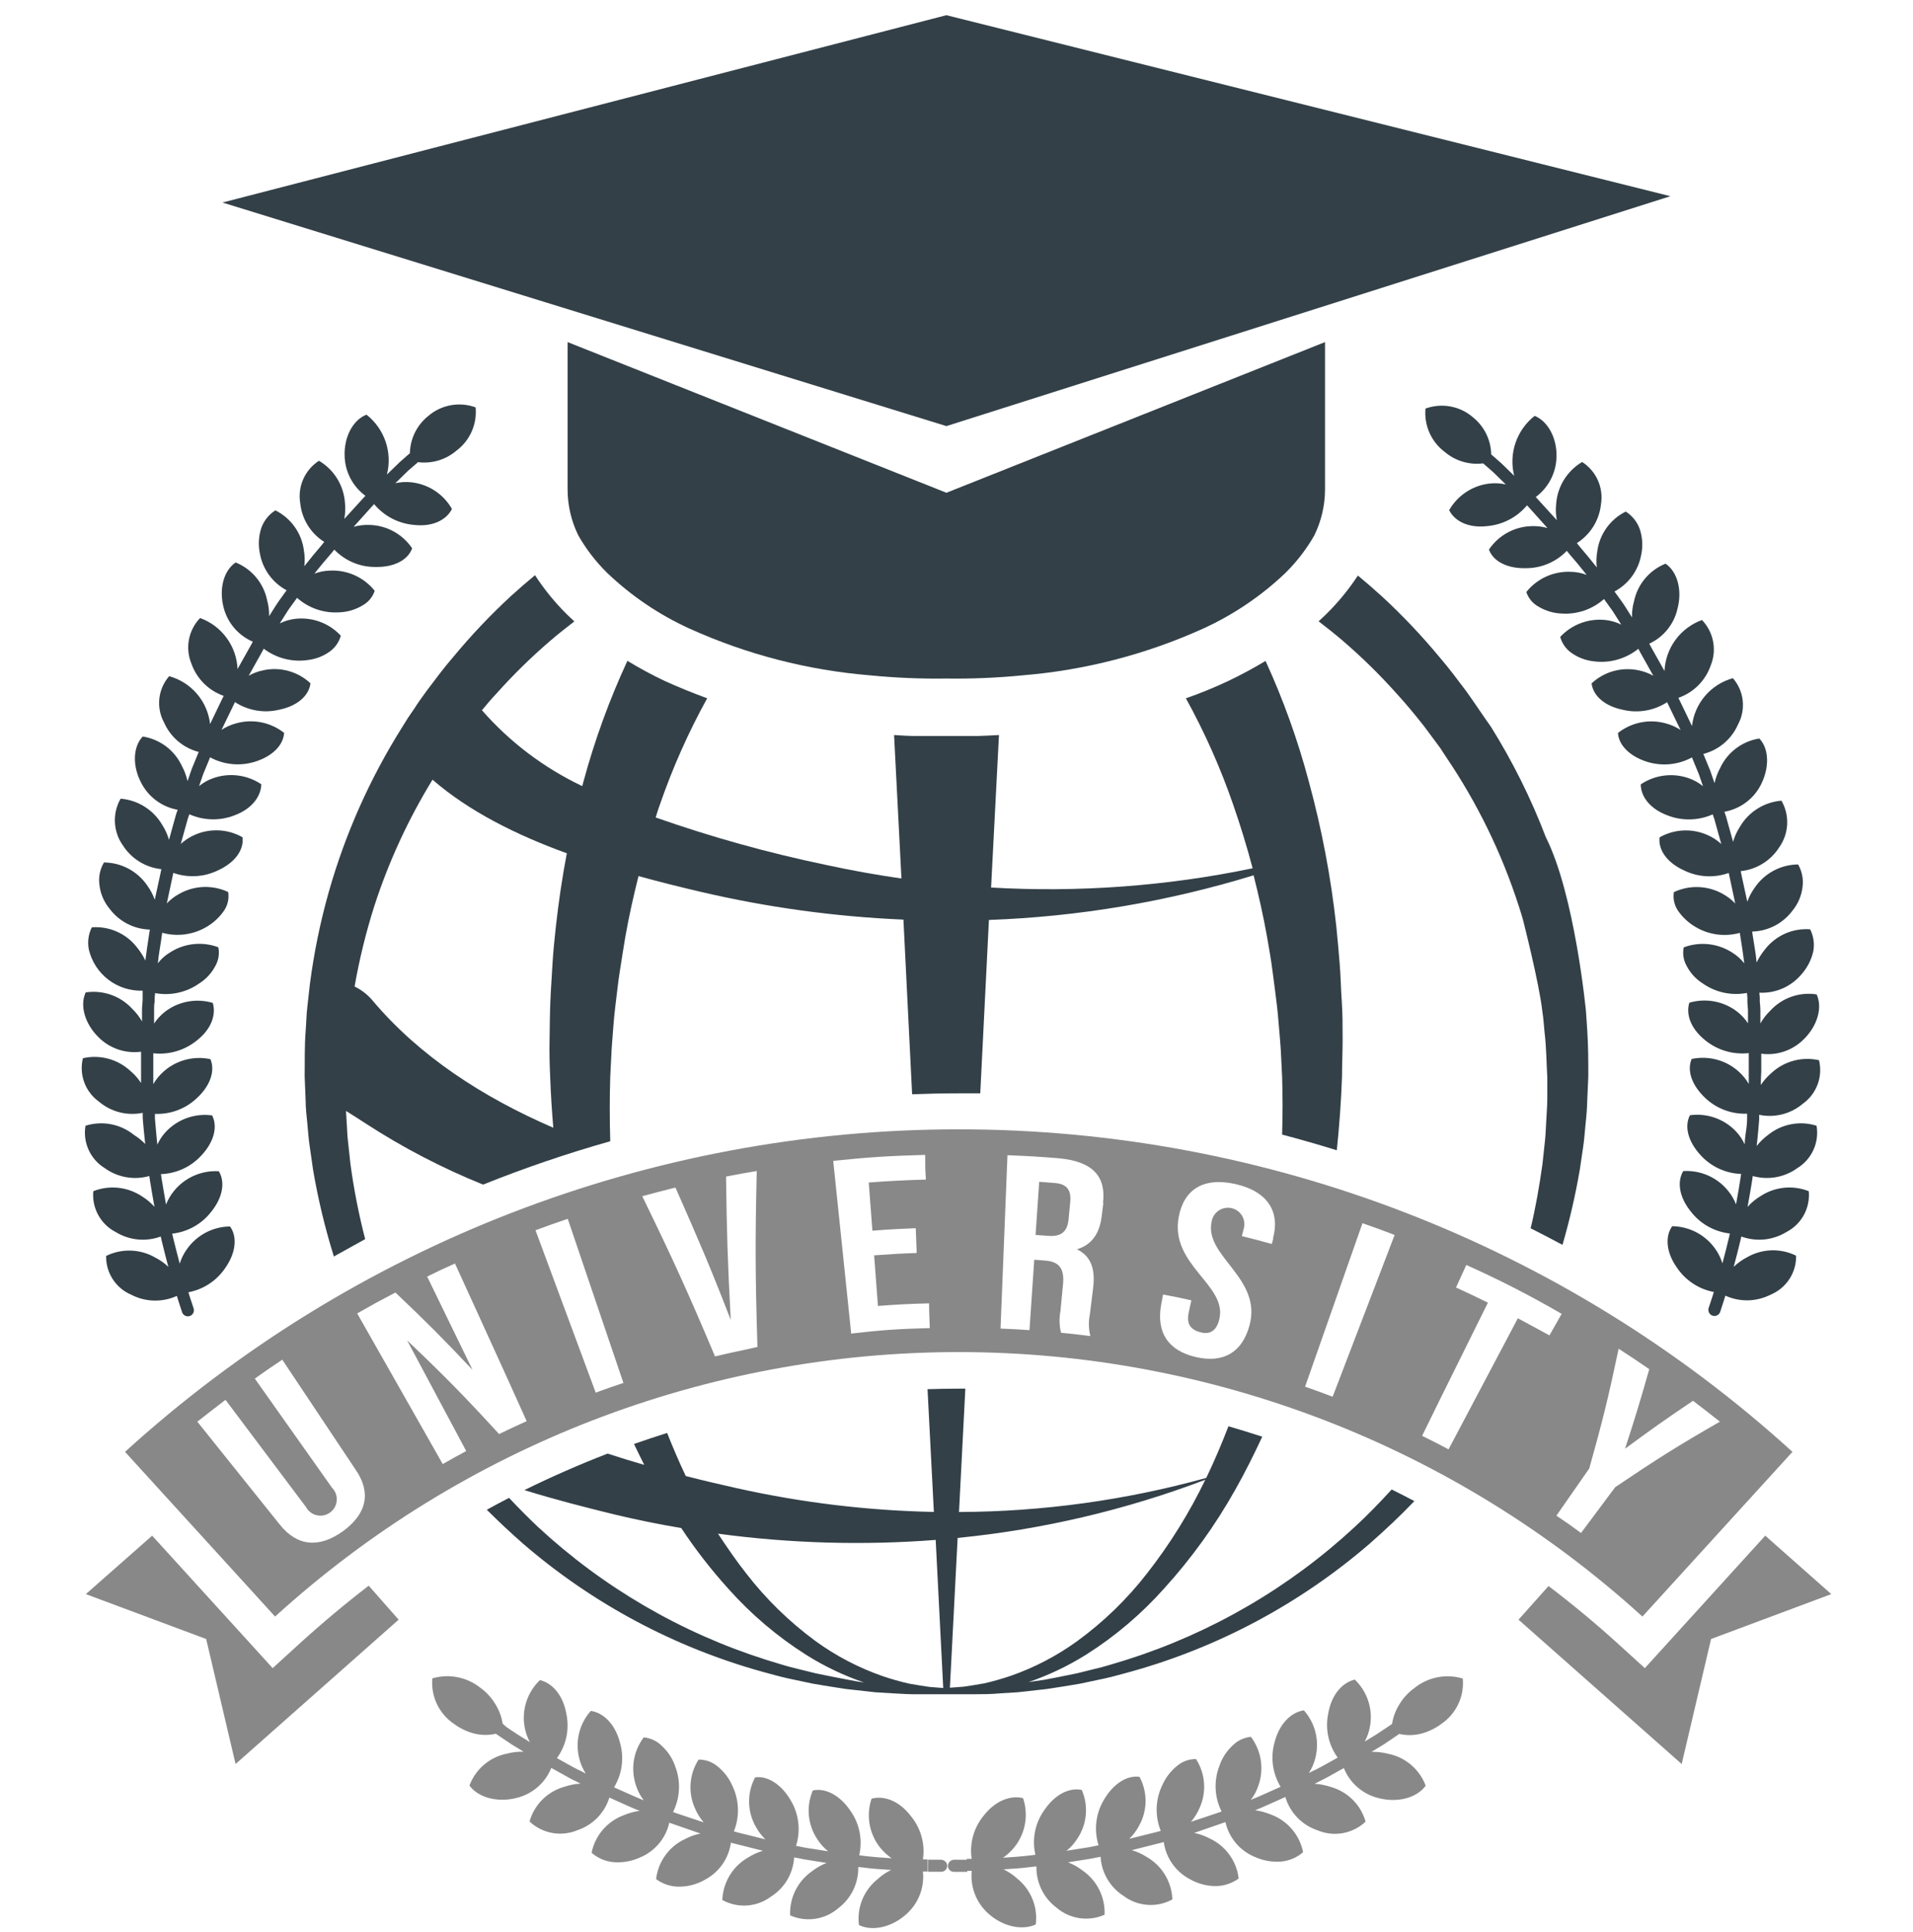 <svg width="100" height="101" viewBox="0 0 100 101" fill="none" xmlns="http://www.w3.org/2000/svg">
<g clip-path="url(#clip0_241_613)">
<path d="M92.276 80.281L85.982 87.206L84.572 85.924C83.403 84.863 82.195 83.86 80.947 82.914L79.379 84.673L87.908 92.218L89.444 85.683L95.729 83.336L92.276 80.281Z" fill="#888888"/>
<path d="M15.658 85.924L14.253 87.206L7.954 80.281L4.487 83.336L10.777 85.683L12.314 92.218L20.838 84.673L19.274 82.896C18.033 83.851 16.827 84.86 15.658 85.924Z" fill="#888888"/>
<path d="M55.153 61.846L54.323 61.783C54.246 62.893 54.21 63.451 54.133 64.561L54.781 64.606C55.393 64.656 55.791 64.461 55.859 63.741L55.946 62.834C56.004 62.209 55.764 61.896 55.153 61.846Z" fill="#888888"/>
<path d="M93.699 75.899C81.777 65.05 66.237 59.038 50.117 59.038C33.998 59.038 18.458 65.05 6.536 75.899L14.38 84.51C24.156 75.613 36.899 70.683 50.117 70.683C63.335 70.683 76.078 75.613 85.855 84.51L93.699 75.899ZM17.938 80.041C16.678 80.948 15.536 80.839 14.629 79.706L10.315 74.322C10.9 73.869 11.194 73.629 11.788 73.18L15.993 78.781C16.051 78.89 16.132 78.985 16.23 79.06C16.328 79.135 16.441 79.187 16.561 79.214C16.682 79.241 16.806 79.242 16.927 79.216C17.047 79.191 17.161 79.139 17.26 79.066C17.359 78.992 17.441 78.898 17.5 78.79C17.559 78.682 17.595 78.562 17.603 78.44C17.612 78.317 17.594 78.193 17.551 78.078C17.508 77.963 17.44 77.858 17.353 77.771L13.32 72.07C13.886 71.667 14.176 71.467 14.756 71.082L18.581 76.819C19.406 78.002 19.193 79.121 17.938 80.041ZM26.095 74.975C24.246 72.958 23.285 71.979 21.282 70.072L24.372 75.859C23.879 76.121 23.634 76.257 23.144 76.538L18.672 68.662C19.465 68.209 19.863 67.992 20.67 67.57C22.333 69.147 23.14 69.958 24.699 71.612C23.752 69.659 23.276 68.685 22.329 66.736C22.909 66.451 23.199 66.315 23.783 66.052C25.283 69.346 26.049 70.996 27.531 74.295C26.938 74.558 26.647 74.703 26.076 74.975H26.095ZM31.143 72.809L27.993 64.316C28.664 64.067 29.004 63.945 29.679 63.718L32.589 72.297C31.99 72.492 31.714 72.596 31.125 72.809H31.143ZM37.379 70.914C35.951 67.529 35.19 65.853 33.572 62.535C34.265 62.349 34.61 62.259 35.308 62.082C36.522 64.828 37.12 66.215 38.199 69.002C38.04 66.011 37.99 64.511 37.954 61.507C38.593 61.384 38.915 61.325 39.558 61.217C39.472 64.905 39.481 66.745 39.595 70.416C38.684 70.624 38.244 70.701 37.361 70.914H37.379ZM44.493 69.695C44.117 66.093 43.931 64.294 43.555 60.686C45.472 60.491 46.438 60.428 48.364 60.374C48.364 60.89 48.364 61.149 48.4 61.665C47.203 61.701 46.587 61.733 45.413 61.819C45.49 62.825 45.527 63.333 45.604 64.339C46.51 64.266 46.963 64.244 47.87 64.207C47.892 64.724 47.901 64.982 47.919 65.504C47.013 65.535 46.583 65.562 45.694 65.626C45.776 66.686 45.812 67.216 45.894 68.272C46.963 68.191 47.498 68.164 48.567 68.136C48.567 68.653 48.59 68.911 48.604 69.428C46.945 69.473 46.12 69.528 44.475 69.718L44.493 69.695ZM57.676 62.898L57.586 63.605C57.472 64.511 57.051 65.087 56.294 65.309C57.078 65.689 57.255 66.405 57.141 67.343C57.069 67.901 57.037 68.177 56.969 68.73C56.895 69.099 56.905 69.48 56.996 69.845C56.385 69.768 56.09 69.732 55.465 69.673C55.373 69.305 55.362 68.921 55.433 68.549L55.569 67.135C55.646 66.297 55.356 65.952 54.622 65.898L54.064 65.857L53.815 69.537C53.212 69.496 52.909 69.478 52.302 69.455L52.664 60.392C53.729 60.432 54.264 60.464 55.324 60.55C57.132 60.709 57.826 61.507 57.658 62.893L57.676 62.898ZM66.558 64.76L66.481 65.032C65.861 64.86 65.548 64.778 64.918 64.62L65.008 64.257C65.044 64.144 65.056 64.025 65.043 63.907C65.031 63.789 64.994 63.675 64.935 63.572C64.877 63.469 64.797 63.379 64.702 63.308C64.607 63.237 64.498 63.187 64.383 63.16C64.267 63.133 64.147 63.13 64.031 63.152C63.914 63.173 63.803 63.219 63.705 63.285C63.607 63.352 63.523 63.438 63.46 63.538C63.396 63.638 63.354 63.75 63.336 63.868C62.938 65.68 66.005 66.809 65.312 69.306C64.927 70.701 63.953 71.277 62.507 70.942C61.061 70.606 60.445 69.659 60.694 68.223L60.798 67.674C61.392 67.787 61.705 67.846 62.276 67.978L62.14 68.608C62.004 69.238 62.258 69.514 62.738 69.645C63.218 69.777 63.581 69.605 63.735 68.979C64.188 67.167 61.134 66.147 61.619 63.605C61.891 62.177 62.919 61.516 64.605 61.905C66.291 62.295 66.925 63.374 66.54 64.756L66.558 64.76ZM69.663 73.017C69.087 72.8 68.802 72.695 68.222 72.492L71.222 63.945C71.897 64.18 72.232 64.303 72.903 64.561L69.663 73.017ZM79.347 68.911L75.722 75.768C75.173 75.478 74.897 75.337 74.339 75.061C75.699 72.278 76.406 70.887 77.779 68.1C77.117 67.774 76.782 67.615 76.111 67.307L76.65 66.129C78.356 66.893 80.02 67.746 81.635 68.685C81.377 69.138 81.25 69.36 80.996 69.809C80.312 69.433 79.986 69.265 79.329 68.907L79.347 68.911ZM82.646 80.141C82.134 79.765 81.876 79.579 81.359 79.235C82.043 78.247 82.388 77.757 83.076 76.769C83.77 74.3 84.078 73.049 84.613 70.507C85.256 70.924 85.573 71.136 86.213 71.576C85.737 73.257 85.483 74.087 84.948 75.736C86.344 74.707 87.051 74.204 88.501 73.23C89.067 73.661 89.348 73.878 89.906 74.322C87.64 75.623 86.557 76.312 84.431 77.748L82.646 80.141Z" fill="#888888"/>
<path d="M49.877 97.221C49.791 97.222 49.709 97.257 49.648 97.318C49.587 97.379 49.552 97.461 49.551 97.547C49.551 97.59 49.56 97.631 49.578 97.67C49.595 97.709 49.619 97.743 49.65 97.772C49.681 97.801 49.718 97.823 49.757 97.837C49.797 97.852 49.839 97.858 49.882 97.855H50.561V97.225L49.877 97.221Z" fill="#888888"/>
<path d="M49.175 97.221H48.504V97.851H49.184C49.226 97.853 49.269 97.847 49.308 97.833C49.348 97.819 49.385 97.796 49.415 97.768C49.446 97.739 49.471 97.704 49.488 97.665C49.505 97.627 49.514 97.585 49.515 97.543C49.514 97.499 49.504 97.457 49.486 97.417C49.469 97.377 49.443 97.341 49.412 97.311C49.38 97.282 49.343 97.258 49.302 97.243C49.262 97.227 49.218 97.22 49.175 97.221Z" fill="#888888"/>
<path d="M73.923 88.257C73.603 88.49 73.334 88.786 73.134 89.127C72.947 89.432 72.822 89.771 72.767 90.124L72.554 90.269L71.956 90.668L71.34 91.044C71.475 90.795 71.568 90.526 71.616 90.246C71.695 89.805 71.663 89.351 71.524 88.925C71.385 88.499 71.143 88.114 70.819 87.804C70.162 87.963 69.6 88.597 69.432 89.576C69.348 89.974 69.349 90.384 69.434 90.781C69.519 91.179 69.687 91.554 69.926 91.882L69.704 92.009L69.074 92.358C68.915 92.449 68.752 92.526 68.621 92.585L68.417 92.689C68.574 92.451 68.689 92.187 68.757 91.91C68.87 91.476 68.875 91.022 68.771 90.586C68.667 90.15 68.456 89.747 68.159 89.413C67.488 89.512 66.881 90.111 66.631 91.067C66.518 91.458 66.487 91.868 66.541 92.271C66.595 92.675 66.732 93.062 66.944 93.41L66.708 93.514L66.051 93.808C65.725 93.958 65.385 94.089 65.385 94.089C65.562 93.865 65.697 93.61 65.784 93.337C65.932 92.914 65.974 92.462 65.905 92.019C65.837 91.576 65.659 91.157 65.39 90.799C65.027 90.832 64.688 90.992 64.433 91.253C64.112 91.548 63.872 91.921 63.736 92.336C63.591 92.717 63.527 93.124 63.548 93.531C63.569 93.939 63.674 94.337 63.858 94.701L63.613 94.787L62.254 95.24C62.441 95.024 62.594 94.779 62.707 94.515C62.892 94.108 62.971 93.66 62.939 93.214C62.906 92.767 62.763 92.336 62.521 91.96C62.16 91.955 61.809 92.08 61.533 92.313C61.193 92.588 60.924 92.941 60.749 93.342C60.574 93.71 60.477 94.111 60.464 94.519C60.452 94.927 60.524 95.333 60.677 95.712L60.554 95.748L60.432 95.78L59.032 96.129C59.237 95.929 59.41 95.698 59.544 95.444C59.763 95.055 59.88 94.616 59.883 94.169C59.887 93.722 59.778 93.282 59.566 92.888C58.887 92.793 58.166 93.283 57.69 94.117C57.484 94.468 57.354 94.859 57.309 95.265C57.263 95.67 57.304 96.08 57.427 96.469L57.174 96.518L56.952 96.564L56.462 96.641L55.751 96.754C55.974 96.576 56.165 96.361 56.317 96.12C56.566 95.749 56.718 95.321 56.758 94.876C56.799 94.431 56.726 93.983 56.548 93.573C55.878 93.428 55.116 93.836 54.577 94.647C54.343 94.979 54.181 95.357 54.103 95.756C54.025 96.155 54.032 96.566 54.124 96.963L53.865 96.994C53.865 96.994 53.512 97.04 53.15 97.067L52.434 97.117C52.667 96.955 52.874 96.76 53.05 96.537C53.325 96.183 53.508 95.766 53.583 95.324C53.658 94.882 53.623 94.428 53.48 94.003C52.828 93.84 52.03 94.135 51.427 94.91C51.168 95.222 50.978 95.585 50.868 95.975C50.759 96.365 50.733 96.775 50.793 97.175H50.535V97.805H50.797C50.755 98.218 50.811 98.635 50.961 99.022C51.11 99.408 51.349 99.754 51.658 100.031C52.411 100.715 53.426 100.937 54.142 100.606C54.2 100.158 54.142 99.703 53.973 99.284C53.805 98.866 53.532 98.497 53.181 98.213C52.965 98.017 52.723 97.852 52.461 97.724L53.19 97.674C53.557 97.647 53.92 97.597 53.92 97.597L54.178 97.57C54.169 97.984 54.258 98.395 54.439 98.769C54.619 99.142 54.886 99.467 55.216 99.718C55.557 100.015 55.976 100.208 56.423 100.275C56.87 100.343 57.327 100.281 57.74 100.098C57.76 99.646 57.664 99.196 57.462 98.791C57.26 98.386 56.958 98.039 56.584 97.783C56.356 97.605 56.102 97.462 55.832 97.357L56.553 97.243L57.051 97.162L57.278 97.117L57.532 97.067C57.555 97.479 57.677 97.88 57.887 98.237C58.096 98.593 58.388 98.894 58.737 99.115C59.099 99.387 59.532 99.549 59.984 99.581C60.436 99.614 60.887 99.515 61.284 99.296C61.268 98.844 61.136 98.403 60.903 98.015C60.669 97.627 60.34 97.306 59.947 97.08C59.705 96.923 59.441 96.803 59.163 96.722L60.581 96.364L60.708 96.333L60.835 96.296C60.891 96.705 61.044 97.094 61.28 97.431C61.517 97.768 61.83 98.044 62.195 98.236C62.616 98.479 63.095 98.604 63.581 98.599C64.002 98.59 64.41 98.452 64.751 98.204C64.698 97.755 64.531 97.327 64.266 96.96C64.001 96.594 63.647 96.302 63.237 96.111C62.982 95.975 62.709 95.877 62.426 95.82L63.813 95.34L64.057 95.254C64.148 95.655 64.333 96.029 64.597 96.344C64.861 96.66 65.196 96.907 65.576 97.067C66.018 97.27 66.504 97.356 66.989 97.316C67.407 97.275 67.802 97.103 68.118 96.827C68.03 96.384 67.83 95.971 67.537 95.628C67.245 95.284 66.869 95.021 66.446 94.864C66.178 94.753 65.898 94.675 65.612 94.633C65.612 94.633 65.952 94.502 66.282 94.348L66.953 94.049L67.189 93.94C67.309 94.345 67.524 94.715 67.818 95.019C68.111 95.323 68.474 95.551 68.875 95.685C69.292 95.86 69.751 95.911 70.197 95.831C70.643 95.75 71.055 95.542 71.385 95.231C71.263 94.799 71.033 94.406 70.715 94.089C70.398 93.771 70.004 93.541 69.573 93.419C69.297 93.326 69.011 93.269 68.721 93.251L68.924 93.147C69.047 93.088 69.21 93.006 69.378 92.916L70.017 92.558L70.248 92.431C70.403 92.818 70.648 93.162 70.964 93.435C71.279 93.707 71.655 93.901 72.06 93.999C73.044 94.257 74.054 93.999 74.526 93.351C74.368 92.928 74.104 92.552 73.76 92.26C73.416 91.968 73.002 91.769 72.559 91.683C72.277 91.609 71.985 91.575 71.693 91.583L72.319 91.203L72.926 90.795L73.144 90.645C73.503 90.727 73.876 90.727 74.236 90.645C74.637 90.547 75.015 90.368 75.346 90.12C75.727 89.861 76.032 89.504 76.229 89.087C76.426 88.671 76.507 88.209 76.465 87.749C76.032 87.62 75.574 87.598 75.131 87.686C74.688 87.775 74.273 87.971 73.923 88.257Z" fill="#888888"/>
<path d="M48.246 97.203C48.305 96.802 48.28 96.393 48.17 96.002C48.061 95.612 47.87 95.249 47.611 94.937C47.009 94.144 46.211 93.85 45.559 94.031C45.416 94.456 45.38 94.909 45.456 95.351C45.531 95.793 45.714 96.21 45.989 96.564C46.165 96.788 46.374 96.984 46.61 97.144L45.889 97.094C45.531 97.067 45.173 97.022 45.173 97.022L44.915 96.99C45.007 96.594 45.013 96.183 44.935 95.784C44.857 95.385 44.696 95.007 44.462 94.674C43.922 93.863 43.161 93.455 42.49 93.6C42.314 94.01 42.242 94.458 42.282 94.903C42.323 95.348 42.474 95.775 42.722 96.147C42.876 96.387 43.068 96.601 43.288 96.781L42.577 96.668L42.087 96.591L41.865 96.546L41.611 96.496C41.735 96.108 41.776 95.697 41.73 95.292C41.685 94.887 41.555 94.496 41.349 94.144C40.873 93.31 40.152 92.821 39.472 92.916C39.262 93.31 39.154 93.75 39.158 94.197C39.162 94.643 39.278 95.082 39.495 95.472C39.629 95.725 39.801 95.956 40.007 96.156L38.607 95.807L38.484 95.775L38.362 95.739C38.515 95.361 38.587 94.954 38.574 94.546C38.562 94.139 38.465 93.738 38.29 93.369C38.117 92.967 37.848 92.613 37.506 92.34C37.23 92.108 36.879 91.982 36.518 91.987C36.276 92.364 36.132 92.795 36.1 93.241C36.067 93.688 36.147 94.135 36.332 94.543C36.444 94.806 36.597 95.051 36.785 95.268L35.425 94.815L35.181 94.729C35.364 94.364 35.47 93.966 35.491 93.559C35.512 93.151 35.448 92.744 35.303 92.363C35.167 91.948 34.927 91.575 34.605 91.28C34.351 91.019 34.012 90.858 33.649 90.827C33.379 91.185 33.202 91.603 33.133 92.046C33.065 92.489 33.106 92.942 33.255 93.365C33.341 93.637 33.477 93.892 33.654 94.117C33.654 94.117 33.318 93.985 32.992 93.836L32.33 93.541L32.099 93.437C32.31 93.089 32.446 92.701 32.499 92.298C32.552 91.895 32.52 91.485 32.407 91.094C32.158 90.138 31.551 89.54 30.885 89.44C30.586 89.774 30.375 90.177 30.27 90.613C30.165 91.049 30.169 91.503 30.282 91.937C30.352 92.214 30.466 92.477 30.622 92.716L30.422 92.612C30.3 92.553 30.137 92.476 29.969 92.386L29.339 92.037L29.113 91.91C29.352 91.581 29.519 91.206 29.605 90.809C29.69 90.412 29.69 90.001 29.607 89.603C29.439 88.624 28.877 87.99 28.225 87.831C27.9 88.141 27.657 88.526 27.517 88.952C27.377 89.378 27.344 89.832 27.422 90.274C27.471 90.553 27.564 90.823 27.699 91.072L27.087 90.695L26.489 90.297L26.276 90.111C26.221 89.757 26.096 89.418 25.909 89.114C25.711 88.772 25.444 88.476 25.125 88.244C24.776 87.962 24.364 87.769 23.925 87.682C23.485 87.594 23.031 87.614 22.601 87.741C22.558 88.2 22.64 88.662 22.837 89.079C23.034 89.495 23.339 89.852 23.72 90.111C24.051 90.359 24.429 90.538 24.83 90.636C25.19 90.718 25.563 90.718 25.922 90.636L26.14 90.786L26.747 91.194L27.373 91.575C27.081 91.566 26.789 91.6 26.507 91.674C26.064 91.761 25.65 91.959 25.306 92.251C24.962 92.543 24.698 92.919 24.54 93.342C24.994 93.976 26.022 94.248 27.006 93.99C27.411 93.892 27.787 93.699 28.102 93.426C28.418 93.153 28.663 92.809 28.818 92.422L29.049 92.549L29.688 92.907C29.847 92.998 30.01 93.079 30.142 93.138L30.346 93.242C30.055 93.26 29.769 93.317 29.494 93.41C29.061 93.532 28.668 93.762 28.351 94.08C28.033 94.397 27.803 94.791 27.681 95.223C28.01 95.533 28.423 95.741 28.869 95.822C29.314 95.902 29.774 95.851 30.191 95.676C30.584 95.544 30.94 95.321 31.229 95.025C31.518 94.728 31.733 94.368 31.855 93.972L32.095 94.081L32.761 94.38C33.092 94.534 33.436 94.665 33.436 94.665C33.15 94.707 32.869 94.784 32.602 94.896C32.178 95.053 31.802 95.315 31.508 95.659C31.214 96.002 31.014 96.415 30.925 96.859C31.243 97.135 31.639 97.307 32.058 97.348C32.542 97.388 33.027 97.302 33.468 97.099C33.847 96.94 34.183 96.692 34.447 96.377C34.712 96.062 34.896 95.688 34.986 95.286L35.231 95.372L36.617 95.853C36.334 95.909 36.061 96.007 35.806 96.142C35.396 96.333 35.042 96.626 34.778 96.992C34.514 97.359 34.348 97.787 34.297 98.236C34.635 98.485 35.042 98.623 35.462 98.63C35.948 98.636 36.427 98.511 36.849 98.268C37.213 98.076 37.527 97.8 37.763 97.463C38 97.125 38.152 96.737 38.208 96.328L38.335 96.365L38.462 96.396L39.88 96.754C39.603 96.835 39.339 96.956 39.096 97.112C38.703 97.338 38.375 97.659 38.141 98.047C37.907 98.435 37.776 98.876 37.759 99.328C38.156 99.547 38.608 99.645 39.059 99.613C39.511 99.581 39.944 99.419 40.306 99.147C40.655 98.926 40.947 98.625 41.157 98.269C41.366 97.912 41.488 97.511 41.512 97.099L41.77 97.149L41.992 97.194L42.49 97.275L43.211 97.389C42.941 97.494 42.688 97.637 42.459 97.815C42.086 98.071 41.784 98.418 41.581 98.823C41.379 99.228 41.284 99.678 41.303 100.13C41.717 100.314 42.174 100.376 42.621 100.308C43.068 100.241 43.486 100.047 43.827 99.75C44.158 99.499 44.424 99.174 44.605 98.8C44.785 98.427 44.874 98.016 44.865 97.602L45.123 97.629C45.123 97.629 45.486 97.679 45.853 97.706L46.583 97.756C46.321 97.883 46.08 98.048 45.867 98.245C45.514 98.528 45.24 98.897 45.071 99.316C44.902 99.734 44.844 100.19 44.901 100.638C45.617 100.982 46.633 100.747 47.385 100.062C47.694 99.786 47.933 99.44 48.083 99.053C48.233 98.667 48.288 98.25 48.246 97.837H48.481V97.207L48.246 97.203Z" fill="#888888"/>
<path d="M29.67 17.884V25.588C29.672 26.422 29.864 27.245 30.232 27.994C30.643 28.711 31.149 29.368 31.737 29.948C32.996 31.151 34.448 32.134 36.033 32.857C39.016 34.208 42.209 35.036 45.472 35.304C46.799 35.435 48.132 35.491 49.465 35.472C50.799 35.491 52.134 35.435 53.462 35.304C56.726 35.036 59.919 34.208 62.902 32.857C64.486 32.133 65.938 31.15 67.198 29.948C67.785 29.368 68.292 28.711 68.702 27.994C69.07 27.245 69.262 26.422 69.264 25.588V17.884L49.474 25.76L29.67 17.884Z" fill="#334048"/>
<path d="M44.312 87.809L43.769 87.704C43.397 87.627 43.007 87.559 42.608 87.469L41.358 87.16C40.927 87.047 40.492 86.902 40.034 86.766C35.602 85.358 31.536 82.989 28.125 79.828C27.613 79.343 27.105 78.831 26.611 78.306C26.222 78.505 25.832 78.713 25.447 78.926C26.068 79.547 26.707 80.141 27.346 80.703C30.967 83.827 35.236 86.111 39.844 87.392C40.297 87.514 40.75 87.645 41.204 87.745L42.486 88.017C42.898 88.094 43.297 88.148 43.678 88.212L44.231 88.298L44.766 88.357L45.744 88.466L46.614 88.52C47.158 88.552 47.616 88.579 47.974 88.57H49.107H49.841H50.978C51.346 88.57 51.803 88.57 52.338 88.52L53.208 88.466L54.187 88.357L54.717 88.298L55.275 88.212C55.655 88.148 56.054 88.094 56.466 88.017L57.749 87.745C58.202 87.645 58.655 87.514 59.108 87.392C63.712 86.109 67.976 83.825 71.593 80.703C72.386 80.005 73.18 79.266 73.936 78.473C73.542 78.265 73.148 78.065 72.749 77.866C72.119 78.555 71.471 79.225 70.814 79.828C67.403 82.989 63.337 85.358 58.904 86.766C58.451 86.902 57.998 87.047 57.577 87.16L56.331 87.469C55.927 87.559 55.537 87.627 55.17 87.704L54.627 87.809L54.101 87.886L53.766 87.936C54.822 87.574 55.833 87.092 56.779 86.499C58.294 85.541 59.666 84.376 60.858 83.037C62.288 81.462 63.534 79.731 64.574 77.875C65.072 76.996 65.539 76.062 65.983 75.106C65.397 74.916 64.808 74.735 64.216 74.562C63.876 75.442 63.513 76.302 63.124 77.118L63.051 77.263C58.843 78.428 54.498 79.027 50.131 79.044L50.462 72.596H50.117C49.574 72.596 49.03 72.605 48.486 72.623L48.817 79.04C45.349 78.97 41.897 78.554 38.512 77.798C37.701 77.617 36.803 77.408 35.852 77.164L35.829 77.123C35.489 76.411 35.176 75.668 34.873 74.911C34.293 75.093 33.717 75.287 33.142 75.487C33.318 75.854 33.495 76.221 33.676 76.579C33.047 76.398 32.407 76.203 31.764 75.99C30.287 76.561 28.837 77.197 27.413 77.898C29.027 78.401 30.622 78.804 32.077 79.162C33.246 79.443 34.424 79.683 35.611 79.883C36.35 81.001 37.173 82.061 38.072 83.055C39.263 84.394 40.636 85.559 42.151 86.517C43.096 87.111 44.107 87.594 45.164 87.954L44.824 87.904L44.312 87.809ZM50.059 80.399C54.489 79.961 58.843 78.939 63.006 77.358C62.169 79.094 61.148 80.735 59.96 82.253C58.917 83.598 57.689 84.789 56.312 85.792C55.251 86.561 54.083 87.172 52.846 87.605C52.385 87.762 51.916 87.895 51.441 88.004C51.024 88.076 50.67 88.135 50.376 88.176L49.655 88.23L50.059 80.399ZM42.631 85.792C41.264 84.787 40.043 83.596 39.006 82.253C38.498 81.609 38.004 80.893 37.533 80.177C41.304 80.686 45.118 80.796 48.912 80.503L49.306 88.244L48.59 88.189C48.296 88.148 47.942 88.09 47.525 88.017C47.05 87.909 46.581 87.776 46.12 87.618C44.875 87.182 43.699 86.567 42.631 85.792Z" fill="#334048"/>
<path d="M80.829 58.584C80.802 58.964 80.802 59.345 80.752 59.725L80.63 60.863C80.471 61.987 80.276 63.129 80.013 64.212C80.571 64.493 81.124 64.783 81.677 65.078C82.053 63.786 82.355 62.474 82.583 61.148L82.76 59.943C82.823 59.544 82.841 59.136 82.886 58.733C82.932 58.33 82.963 57.922 82.972 57.514L83.027 56.268C83.027 55.47 83.027 54.713 82.972 53.866C82.945 53.535 82.932 53.2 82.905 52.869C82.905 52.869 82.325 46.778 80.806 43.765C80.039 41.754 79.078 39.822 77.938 37.996L77.621 37.543L77.294 37.067C77.077 36.754 76.868 36.437 76.642 36.129C76.189 35.526 75.735 34.919 75.251 34.357C74.32 33.234 73.317 32.174 72.246 31.185C71.829 30.804 71.408 30.442 70.982 30.088C70.504 30.817 69.949 31.493 69.328 32.105C69.201 32.231 69.065 32.354 68.929 32.481C69.346 32.803 69.763 33.129 70.175 33.482C71.181 34.346 72.129 35.275 73.012 36.265C73.465 36.759 73.918 37.303 74.34 37.837C74.557 38.109 74.757 38.395 74.969 38.676L75.282 39.097L75.577 39.55C77.217 41.965 78.504 44.602 79.397 47.381C79.474 47.612 79.542 47.834 79.61 48.074C79.61 48.074 80.471 51.437 80.625 52.878C80.689 53.259 80.702 53.626 80.743 53.997C80.834 54.722 80.838 55.543 80.883 56.322V57.441C80.879 57.822 80.852 58.203 80.829 58.584Z" fill="#334048"/>
<path d="M27.967 30.07C27.541 30.423 27.119 30.786 26.702 31.167C25.631 32.156 24.628 33.216 23.698 34.339C23.208 34.901 22.764 35.508 22.306 36.111C22.08 36.419 21.853 36.736 21.654 37.049L21.328 37.525L21.024 38.014C19.335 40.697 18.039 43.609 17.177 46.661C16.737 48.223 16.412 49.814 16.202 51.423L16.066 52.638C16.016 53.041 16.012 53.463 15.98 53.871C15.912 54.718 15.939 55.475 15.926 56.272L15.976 57.519C15.976 57.926 16.026 58.334 16.066 58.738C16.107 59.141 16.13 59.549 16.193 59.948L16.365 61.153C16.626 62.686 16.989 64.2 17.453 65.685C17.997 65.381 18.541 65.082 19.089 64.778C18.755 63.485 18.497 62.173 18.319 60.849L18.196 59.712C18.146 59.331 18.146 58.951 18.115 58.57L18.087 58.076C18.463 58.316 18.812 58.529 19.102 58.724C21.044 59.988 23.104 61.061 25.252 61.928C27.426 61.055 29.645 60.299 31.9 59.662C31.868 58.538 31.864 57.396 31.9 56.291C31.936 55.706 31.954 55.013 32.004 54.41C32.054 53.807 32.09 53.2 32.167 52.597C32.245 51.994 32.303 51.374 32.399 50.785C32.494 50.195 32.584 49.575 32.689 48.972C32.879 47.898 33.115 46.842 33.377 45.8C34.497 46.108 35.589 46.38 36.618 46.62C40.1 47.436 43.652 47.923 47.226 48.075L47.68 57.206C48.486 57.174 49.293 57.156 50.104 57.156H51.242L51.695 48.093C56.389 47.922 61.04 47.138 65.53 45.759C65.797 46.81 66.038 47.88 66.233 48.972C66.337 49.57 66.445 50.173 66.522 50.785C66.6 51.396 66.686 51.999 66.754 52.597C66.822 53.195 66.862 53.812 66.917 54.41C66.971 55.008 66.985 55.706 67.021 56.291C67.053 57.301 67.053 58.307 67.021 59.313C67.982 59.567 68.935 59.84 69.88 60.133C70.012 58.86 70.107 57.578 70.152 56.291C70.152 55.597 70.184 55.008 70.184 54.337C70.184 53.667 70.184 52.978 70.139 52.343C70.094 51.709 70.085 51.029 70.03 50.377C69.976 49.724 69.921 49.072 69.853 48.419C69.574 45.864 69.094 43.335 68.417 40.855C67.843 38.694 67.087 36.585 66.155 34.552C65.544 34.919 64.896 35.272 64.207 35.599C63.518 35.925 62.757 36.242 61.991 36.505C62.976 38.29 63.806 40.156 64.47 42.084C64.841 43.153 65.181 44.259 65.48 45.392C60.987 46.326 56.39 46.664 51.808 46.398L52.22 38.426C51.849 38.449 51.477 38.463 51.101 38.476H51.069C50.702 38.476 50.331 38.476 49.964 38.476H48.994C48.622 38.476 48.255 38.476 47.888 38.476H47.856C47.48 38.476 47.109 38.449 46.737 38.426L47.122 45.926C45.799 45.736 44.483 45.499 43.175 45.215C40.157 44.586 37.184 43.758 34.275 42.736C34.343 42.519 34.411 42.283 34.488 42.084C35.152 40.156 35.981 38.29 36.967 36.505C36.201 36.224 35.458 35.92 34.746 35.599C34.079 35.282 33.428 34.931 32.797 34.547C31.854 36.583 31.085 38.694 30.5 40.86C30.477 40.942 30.459 41.019 30.436 41.096C28.436 40.146 26.651 38.797 25.193 37.13C25.433 36.836 25.678 36.546 25.941 36.269C26.823 35.28 27.771 34.35 28.778 33.487C29.19 33.133 29.607 32.807 30.024 32.485C29.888 32.358 29.752 32.236 29.625 32.109C29.001 31.491 28.445 30.807 27.967 30.07ZM29.63 44.608C29.391 45.864 29.201 47.136 29.059 48.423C28.991 49.076 28.918 49.724 28.882 50.381C28.846 51.038 28.796 51.691 28.769 52.348C28.741 53.005 28.741 53.676 28.728 54.342C28.714 55.008 28.728 55.602 28.76 56.295C28.791 57.201 28.85 58.072 28.923 58.955C25.243 57.364 21.912 55.212 19.442 52.266C19.19 51.977 18.882 51.741 18.536 51.573C18.785 50.151 19.128 48.748 19.565 47.372C20.314 45.055 21.337 42.836 22.61 40.76C24.527 42.428 27.033 43.665 29.63 44.608Z" fill="#334048"/>
<path d="M87.69 31.819C87.944 30.858 87.69 29.893 87.065 29.467C86.648 29.634 86.28 29.902 85.992 30.246C85.704 30.59 85.506 30.999 85.415 31.439C85.339 31.711 85.304 31.994 85.311 32.277L84.939 31.688C84.849 31.543 84.744 31.402 84.667 31.298L84.54 31.121L84.395 30.922C84.757 30.729 85.071 30.457 85.312 30.126C85.554 29.794 85.718 29.413 85.791 29.009C85.888 28.558 85.861 28.088 85.714 27.65C85.577 27.276 85.321 26.957 84.984 26.744C84.583 26.942 84.237 27.237 83.977 27.601C83.717 27.966 83.551 28.389 83.494 28.833C83.446 29.108 83.438 29.389 83.471 29.667C83.471 29.667 83.421 29.594 83.335 29.494L83.036 29.123L82.583 28.584L82.429 28.393C82.777 28.172 83.07 27.876 83.289 27.526C83.507 27.176 83.643 26.782 83.688 26.372C83.76 25.946 83.704 25.509 83.53 25.114C83.355 24.72 83.068 24.385 82.705 24.151C82.317 24.381 81.99 24.701 81.753 25.085C81.516 25.468 81.376 25.904 81.346 26.354C81.316 26.634 81.328 26.916 81.382 27.192L80.444 26.164L80.281 25.982C80.609 25.739 80.877 25.424 81.065 25.061C81.253 24.698 81.355 24.297 81.364 23.889C81.395 22.896 80.91 22.017 80.222 21.741C79.76 22.103 79.413 22.592 79.223 23.148C79.033 23.704 79.008 24.302 79.152 24.872L78.654 24.387C78.531 24.265 78.404 24.147 78.305 24.065L78.142 23.92L77.951 23.757C77.944 23.383 77.855 23.015 77.69 22.679C77.525 22.343 77.287 22.047 76.995 21.813C76.66 21.523 76.253 21.328 75.817 21.249C75.382 21.169 74.932 21.207 74.516 21.36C74.476 21.792 74.548 22.227 74.724 22.624C74.9 23.021 75.175 23.366 75.522 23.626C75.797 23.859 76.118 24.033 76.463 24.136C76.809 24.239 77.172 24.269 77.53 24.224L77.716 24.387L77.879 24.528C77.978 24.609 78.101 24.723 78.223 24.845L78.713 25.325C78.445 25.265 78.17 25.248 77.897 25.275C77.454 25.32 77.028 25.47 76.656 25.713C76.283 25.956 75.973 26.284 75.753 26.671C76.043 27.247 76.759 27.614 77.729 27.505C78.133 27.471 78.526 27.358 78.885 27.171C79.245 26.985 79.563 26.728 79.823 26.417L79.986 26.594L80.892 27.605C80.626 27.529 80.349 27.495 80.072 27.505C79.628 27.515 79.193 27.631 78.804 27.844C78.414 28.057 78.081 28.36 77.833 28.729C78.055 29.345 78.79 29.726 79.75 29.703C80.152 29.706 80.55 29.628 80.92 29.472C81.29 29.316 81.625 29.086 81.903 28.797L82.057 28.987L82.51 29.517C82.614 29.653 82.723 29.784 82.805 29.884L82.936 30.052C82.675 29.953 82.399 29.899 82.121 29.893C81.676 29.872 81.232 29.957 80.826 30.14C80.421 30.324 80.064 30.601 79.787 30.949C79.895 31.276 80.123 31.55 80.426 31.715C80.787 31.932 81.196 32.055 81.617 32.073C82.021 32.102 82.426 32.05 82.809 31.92C83.192 31.79 83.545 31.585 83.847 31.316L83.992 31.515L84.114 31.688C84.187 31.792 84.296 31.928 84.382 32.073L84.749 32.653C84.502 32.531 84.237 32.452 83.965 32.417C83.523 32.363 83.074 32.414 82.656 32.567C82.237 32.72 81.861 32.97 81.558 33.297C81.65 33.626 81.849 33.915 82.125 34.117C82.469 34.365 82.872 34.522 83.294 34.57C83.709 34.627 84.132 34.599 84.535 34.486C84.939 34.374 85.316 34.18 85.642 33.917L85.759 34.135L86.426 35.327C86.184 35.192 85.922 35.096 85.651 35.041C85.217 34.95 84.768 34.964 84.341 35.083C83.914 35.202 83.522 35.423 83.199 35.725C83.276 36.378 83.892 36.917 84.84 37.108C85.231 37.201 85.637 37.214 86.034 37.145C86.43 37.077 86.809 36.928 87.146 36.709L87.25 36.926L87.849 38.159C87.614 38.006 87.357 37.892 87.087 37.819C86.659 37.698 86.208 37.68 85.772 37.767C85.336 37.854 84.926 38.042 84.577 38.318C84.617 38.97 85.211 39.546 86.104 39.827C86.49 39.946 86.896 39.988 87.299 39.948C87.701 39.908 88.091 39.788 88.447 39.596L88.537 39.822L88.8 40.457C88.913 40.778 89.022 41.1 89.022 41.1C88.811 40.927 88.572 40.791 88.315 40.697C87.897 40.543 87.448 40.491 87.005 40.544C86.562 40.598 86.138 40.756 85.769 41.005C85.769 41.644 86.262 42.292 87.169 42.627C87.546 42.775 87.95 42.846 88.355 42.836C88.76 42.827 89.159 42.737 89.53 42.573L89.611 42.804L89.978 44.123C89.776 43.936 89.545 43.783 89.294 43.67C88.893 43.484 88.453 43.396 88.01 43.414C87.568 43.432 87.137 43.556 86.752 43.774C86.675 44.431 87.142 45.097 88.025 45.5C88.387 45.678 88.781 45.782 89.183 45.806C89.585 45.829 89.988 45.771 90.368 45.636L90.418 45.872L90.708 47.232C90.517 47.031 90.295 46.861 90.051 46.728C89.664 46.511 89.23 46.39 88.786 46.374C88.343 46.358 87.901 46.449 87.5 46.638C87.446 46.978 87.524 47.327 87.717 47.612C87.955 47.955 88.264 48.243 88.624 48.455C88.97 48.662 89.354 48.796 89.754 48.85C90.153 48.903 90.56 48.876 90.948 48.768L90.984 49.008C90.984 49.008 91.039 49.348 91.089 49.688C91.139 50.028 91.179 50.363 91.179 50.363C91.01 50.144 90.803 49.957 90.568 49.81C90.195 49.565 89.769 49.412 89.326 49.362C88.883 49.313 88.434 49.368 88.016 49.525C87.946 49.861 88.003 50.211 88.175 50.508C88.369 50.879 88.659 51.192 89.013 51.414C89.345 51.647 89.72 51.81 90.117 51.895C90.513 51.98 90.922 51.984 91.32 51.908L91.343 52.148V52.361C91.343 52.488 91.37 52.661 91.374 52.815V53.499C91.224 53.27 91.037 53.066 90.821 52.896C90.47 52.622 90.059 52.436 89.621 52.354C89.184 52.271 88.733 52.294 88.306 52.42C88.121 53.037 88.383 53.78 89.149 54.392C89.464 54.646 89.827 54.836 90.216 54.949C90.605 55.063 91.012 55.098 91.415 55.053V55.298V55.982V56.667C91.278 56.428 91.103 56.212 90.898 56.028C90.569 55.728 90.174 55.511 89.744 55.396C89.315 55.28 88.864 55.268 88.429 55.361C88.175 55.964 88.429 56.721 89.131 57.392C89.423 57.67 89.768 57.887 90.146 58.03C90.523 58.172 90.926 58.237 91.329 58.221V58.466C91.329 58.466 91.329 58.806 91.27 59.145C91.211 59.485 91.202 59.825 91.202 59.825C91.089 59.577 90.936 59.348 90.749 59.15C90.444 58.827 90.066 58.581 89.646 58.434C89.227 58.286 88.778 58.241 88.338 58.303C88.043 58.883 88.234 59.662 88.886 60.378C89.156 60.678 89.484 60.921 89.85 61.091C90.216 61.262 90.613 61.357 91.016 61.37L90.98 61.611L90.871 62.286C90.808 62.626 90.749 62.961 90.749 62.961C90.648 62.703 90.508 62.463 90.332 62.25C90.052 61.904 89.693 61.63 89.285 61.451C88.878 61.272 88.433 61.193 87.989 61.221C87.658 61.778 87.776 62.581 88.379 63.328C88.625 63.649 88.933 63.917 89.285 64.115C89.637 64.314 90.025 64.439 90.427 64.484L90.373 64.724L90.21 65.386L90.037 66.047C89.957 65.784 89.837 65.535 89.679 65.309C89.425 64.942 89.087 64.641 88.693 64.431C88.299 64.221 87.86 64.109 87.413 64.103C87.033 64.629 87.096 65.463 87.636 66.233C87.856 66.572 88.143 66.862 88.478 67.087C88.814 67.312 89.192 67.467 89.589 67.543L89.516 67.778L89.317 68.381C89.292 68.461 89.3 68.547 89.338 68.622C89.376 68.696 89.442 68.753 89.521 68.78C89.6 68.806 89.685 68.8 89.76 68.764C89.835 68.727 89.892 68.663 89.92 68.585L90.119 67.969L90.192 67.733C90.565 67.904 90.972 67.987 91.383 67.978C91.793 67.968 92.196 67.866 92.562 67.679C92.962 67.512 93.302 67.229 93.539 66.866C93.776 66.503 93.898 66.077 93.889 65.644C93.487 65.445 93.042 65.349 92.594 65.364C92.145 65.379 91.708 65.505 91.32 65.73C91.065 65.861 90.832 66.029 90.626 66.229C90.626 66.229 90.717 65.893 90.803 65.558C90.889 65.222 90.971 64.883 90.971 64.883L91.025 64.642C91.41 64.783 91.823 64.835 92.231 64.795C92.639 64.754 93.032 64.621 93.382 64.407C93.768 64.209 94.085 63.899 94.294 63.519C94.502 63.138 94.592 62.704 94.551 62.272C94.134 62.108 93.684 62.047 93.238 62.096C92.793 62.145 92.366 62.302 91.995 62.553C91.755 62.7 91.538 62.882 91.352 63.093C91.352 63.093 91.41 62.753 91.474 62.408C91.537 62.064 91.587 61.724 91.587 61.724L91.624 61.479C92.018 61.59 92.432 61.611 92.835 61.54C93.239 61.468 93.621 61.307 93.953 61.067C94.323 60.84 94.616 60.508 94.796 60.113C94.975 59.718 95.032 59.279 94.959 58.851C94.531 58.715 94.076 58.688 93.635 58.771C93.193 58.854 92.78 59.045 92.43 59.327C92.204 59.493 92.001 59.69 91.827 59.911C91.827 59.911 91.868 59.567 91.9 59.218C91.932 58.869 91.959 58.529 91.959 58.529V58.28C92.361 58.363 92.776 58.354 93.174 58.252C93.571 58.149 93.94 57.958 94.252 57.691C94.601 57.439 94.867 57.089 95.016 56.685C95.164 56.282 95.189 55.843 95.086 55.425C94.649 55.326 94.194 55.334 93.762 55.451C93.329 55.567 92.931 55.786 92.602 56.091C92.388 56.274 92.2 56.486 92.045 56.721C92.045 56.721 92.045 56.372 92.068 56.028V55.334V55.085C92.473 55.139 92.885 55.098 93.272 54.966C93.658 54.834 94.009 54.614 94.297 54.324C95.004 53.626 95.281 52.67 94.963 51.985C94.52 51.916 94.067 51.958 93.644 52.107C93.221 52.255 92.841 52.506 92.539 52.837C92.334 53.032 92.16 53.257 92.022 53.504C92.022 53.504 92.022 53.159 92.022 52.81C92.019 52.659 92.009 52.507 91.991 52.357V52.139L91.968 51.895C92.377 51.916 92.786 51.843 93.163 51.682C93.54 51.521 93.875 51.276 94.143 50.966C94.46 50.619 94.682 50.196 94.787 49.738C94.861 49.345 94.804 48.939 94.624 48.582C94.177 48.548 93.73 48.624 93.32 48.804C92.911 48.985 92.552 49.263 92.276 49.615C92.098 49.831 91.946 50.067 91.823 50.318C91.823 50.318 91.796 49.973 91.737 49.629L91.628 48.944L91.592 48.7C92.003 48.689 92.406 48.585 92.771 48.396C93.136 48.207 93.453 47.937 93.699 47.608C93.997 47.246 94.181 46.805 94.229 46.339C94.277 45.941 94.194 45.539 93.994 45.192C93.546 45.195 93.106 45.307 92.711 45.518C92.317 45.728 91.979 46.032 91.728 46.402C91.563 46.628 91.432 46.877 91.338 47.141L91.043 45.781L90.994 45.541C91.402 45.499 91.796 45.364 92.145 45.147C92.495 44.931 92.79 44.638 93.01 44.291C93.259 43.938 93.402 43.521 93.422 43.09C93.442 42.659 93.338 42.231 93.124 41.857C92.674 41.894 92.241 42.039 91.86 42.281C91.48 42.522 91.163 42.853 90.939 43.244C90.787 43.48 90.671 43.739 90.595 44.01L90.223 42.673L90.142 42.437C90.544 42.365 90.924 42.202 91.254 41.96C91.583 41.718 91.852 41.404 92.04 41.041C92.494 40.162 92.494 39.161 91.968 38.608C91.526 38.676 91.108 38.853 90.751 39.122C90.394 39.39 90.108 39.743 89.92 40.148C89.785 40.398 89.686 40.665 89.625 40.941L89.398 40.284L89.136 39.645L89.04 39.414C89.44 39.312 89.81 39.12 90.124 38.853C90.438 38.586 90.688 38.251 90.853 37.873C91.061 37.491 91.146 37.054 91.098 36.622C91.05 36.189 90.872 35.782 90.586 35.454C90.02 35.609 89.514 35.931 89.133 36.377C88.752 36.822 88.513 37.372 88.447 37.955L87.844 36.704L87.735 36.482C88.124 36.346 88.478 36.125 88.77 35.834C89.062 35.543 89.284 35.19 89.421 34.801C89.586 34.402 89.632 33.964 89.551 33.539C89.471 33.115 89.268 32.723 88.968 32.413C88.415 32.614 87.934 32.974 87.585 33.448C87.237 33.923 87.037 34.489 87.01 35.078L86.33 33.867L86.213 33.65C86.583 33.479 86.909 33.225 87.165 32.907C87.422 32.59 87.601 32.217 87.69 31.819Z" fill="#334048"/>
<path d="M6.998 59.327C6.649 59.045 6.235 58.854 5.794 58.771C5.352 58.688 4.897 58.715 4.469 58.851C4.397 59.279 4.453 59.718 4.633 60.113C4.812 60.508 5.106 60.84 5.476 61.067C5.808 61.307 6.19 61.468 6.593 61.54C6.996 61.611 7.411 61.59 7.805 61.479L7.841 61.724C7.841 61.724 7.9 62.068 7.954 62.408C8.009 62.748 8.077 63.093 8.077 63.093C7.891 62.883 7.676 62.701 7.438 62.553C7.066 62.302 6.638 62.145 6.192 62.096C5.746 62.047 5.295 62.108 4.877 62.272C4.837 62.704 4.927 63.138 5.135 63.518C5.344 63.899 5.661 64.208 6.046 64.407C6.396 64.621 6.79 64.754 7.198 64.795C7.606 64.835 8.018 64.783 8.403 64.642L8.457 64.883C8.457 64.883 8.543 65.218 8.625 65.558C8.707 65.898 8.802 66.228 8.802 66.228C8.599 66.034 8.368 65.871 8.117 65.744C7.73 65.518 7.292 65.393 6.844 65.378C6.395 65.363 5.95 65.459 5.548 65.657C5.539 66.091 5.661 66.517 5.898 66.88C6.135 67.243 6.476 67.526 6.876 67.692C7.241 67.88 7.644 67.982 8.055 67.991C8.465 68.001 8.872 67.917 9.246 67.747L9.318 67.982L9.518 68.599C9.531 68.638 9.552 68.675 9.58 68.706C9.607 68.738 9.641 68.763 9.678 68.782C9.716 68.8 9.756 68.811 9.798 68.814C9.84 68.817 9.882 68.811 9.921 68.798C9.961 68.785 9.997 68.764 10.029 68.736C10.06 68.709 10.086 68.675 10.104 68.638C10.123 68.6 10.134 68.559 10.137 68.518C10.139 68.476 10.134 68.434 10.12 68.395L9.921 67.792L9.849 67.556C10.246 67.481 10.623 67.326 10.959 67.101C11.294 66.876 11.581 66.585 11.802 66.247C12.341 65.458 12.405 64.642 12.024 64.117C11.577 64.121 11.138 64.233 10.744 64.443C10.35 64.653 10.011 64.954 9.758 65.322C9.598 65.547 9.475 65.796 9.395 66.061L9.223 65.399L9.056 64.733L9.001 64.493C9.403 64.448 9.791 64.323 10.143 64.124C10.495 63.926 10.804 63.658 11.05 63.337C11.652 62.59 11.775 61.787 11.439 61.23C10.995 61.203 10.551 61.282 10.143 61.461C9.736 61.64 9.377 61.913 9.096 62.259C8.921 62.472 8.78 62.712 8.679 62.97L8.562 62.295C8.503 61.96 8.448 61.62 8.448 61.62L8.412 61.38C8.816 61.366 9.212 61.271 9.578 61.1C9.944 60.93 10.272 60.687 10.542 60.387C11.195 59.685 11.385 58.892 11.09 58.312C10.65 58.25 10.201 58.295 9.782 58.443C9.363 58.59 8.985 58.836 8.679 59.159C8.492 59.358 8.339 59.586 8.226 59.834C8.226 59.834 8.185 59.494 8.158 59.154C8.131 58.815 8.099 58.475 8.099 58.475V58.23C8.503 58.246 8.905 58.182 9.283 58.039C9.66 57.897 10.005 57.679 10.297 57.401C11 56.753 11.254 55.973 11 55.37C10.565 55.277 10.114 55.289 9.684 55.405C9.255 55.52 8.859 55.737 8.53 56.037C8.325 56.221 8.151 56.437 8.013 56.676V55.991V55.307V55.062C8.416 55.107 8.823 55.072 9.212 54.958C9.601 54.845 9.964 54.655 10.279 54.401C11.05 53.807 11.308 53.041 11.122 52.429C10.695 52.303 10.244 52.28 9.807 52.363C9.369 52.445 8.958 52.631 8.607 52.905C8.393 53.076 8.206 53.28 8.054 53.508V52.824C8.054 52.651 8.054 52.479 8.086 52.37V52.157L8.108 51.917C8.507 51.991 8.917 51.985 9.313 51.897C9.709 51.81 10.084 51.644 10.415 51.41C10.77 51.187 11.059 50.874 11.254 50.503C11.425 50.206 11.482 49.856 11.412 49.52C10.995 49.364 10.547 49.308 10.104 49.358C9.662 49.407 9.237 49.561 8.865 49.806C8.628 49.95 8.421 50.137 8.253 50.358C8.253 50.358 8.281 50.019 8.34 49.683C8.398 49.348 8.444 49.003 8.444 49.003L8.48 48.763C8.869 48.871 9.275 48.899 9.674 48.845C10.074 48.791 10.459 48.657 10.805 48.451C11.165 48.239 11.474 47.952 11.711 47.608C11.905 47.322 11.982 46.974 11.929 46.633C11.527 46.444 11.086 46.354 10.642 46.369C10.198 46.385 9.765 46.507 9.377 46.724C9.133 46.856 8.912 47.026 8.72 47.227L9.01 45.867L9.06 45.632C9.44 45.767 9.843 45.824 10.245 45.801C10.648 45.778 11.041 45.674 11.403 45.496C12.287 45.093 12.762 44.426 12.676 43.769C12.292 43.551 11.86 43.427 11.418 43.409C10.976 43.391 10.536 43.479 10.134 43.665C9.884 43.781 9.654 43.933 9.45 44.118L9.817 42.8L9.898 42.568C10.269 42.733 10.668 42.822 11.074 42.832C11.479 42.841 11.882 42.77 12.259 42.623C13.166 42.287 13.642 41.639 13.66 41C13.29 40.751 12.866 40.593 12.424 40.54C11.981 40.486 11.532 40.538 11.113 40.692C10.856 40.786 10.617 40.922 10.406 41.096C10.406 41.096 10.519 40.774 10.628 40.452L10.891 39.818L10.982 39.591C11.337 39.784 11.727 39.904 12.13 39.943C12.532 39.983 12.938 39.942 13.325 39.822C14.231 39.541 14.811 38.966 14.852 38.313C14.502 38.038 14.093 37.849 13.656 37.762C13.22 37.676 12.769 37.694 12.341 37.815C12.071 37.887 11.814 38.002 11.58 38.154L12.178 36.922L12.282 36.704C12.62 36.924 12.998 37.072 13.395 37.141C13.791 37.209 14.197 37.197 14.589 37.103C15.536 36.913 16.152 36.373 16.229 35.721C15.906 35.418 15.514 35.198 15.087 35.079C14.66 34.96 14.211 34.945 13.778 35.037C13.506 35.091 13.245 35.187 13.003 35.322L13.669 34.13L13.787 33.913C14.111 34.158 14.48 34.337 14.874 34.439C15.267 34.541 15.677 34.564 16.08 34.506C16.502 34.459 16.905 34.303 17.249 34.053C17.525 33.851 17.724 33.562 17.815 33.233C17.513 32.906 17.137 32.656 16.718 32.503C16.3 32.35 15.851 32.299 15.409 32.354C15.136 32.388 14.871 32.468 14.625 32.59L14.992 32.01C15.078 31.864 15.187 31.729 15.259 31.624L15.386 31.452L15.527 31.253C15.829 31.521 16.182 31.727 16.565 31.857C16.948 31.987 17.353 32.039 17.756 32.01C18.177 31.992 18.587 31.869 18.948 31.651C19.251 31.486 19.479 31.213 19.587 30.886C19.31 30.538 18.953 30.26 18.547 30.077C18.142 29.893 17.698 29.808 17.253 29.83C16.974 29.836 16.699 29.889 16.438 29.988L16.569 29.821L16.868 29.454L17.321 28.923L17.476 28.733C17.754 29.023 18.088 29.252 18.458 29.408C18.828 29.564 19.227 29.643 19.628 29.639C20.589 29.662 21.323 29.281 21.545 28.665C21.297 28.297 20.964 27.994 20.575 27.781C20.185 27.568 19.75 27.451 19.306 27.442C19.029 27.432 18.753 27.465 18.486 27.541L19.392 26.531L19.556 26.354C19.815 26.665 20.134 26.921 20.493 27.108C20.853 27.295 21.246 27.408 21.649 27.442C22.619 27.55 23.335 27.183 23.625 26.608C23.406 26.221 23.097 25.893 22.725 25.65C22.353 25.407 21.928 25.257 21.486 25.212C21.212 25.184 20.935 25.201 20.666 25.262L21.155 24.781C21.278 24.659 21.4 24.546 21.5 24.464L21.663 24.324L21.849 24.16C22.206 24.206 22.57 24.176 22.915 24.073C23.261 23.97 23.581 23.796 23.856 23.562C24.204 23.303 24.48 22.958 24.656 22.561C24.832 22.164 24.903 21.729 24.862 21.296C24.446 21.144 23.997 21.106 23.561 21.185C23.125 21.265 22.719 21.46 22.383 21.75C22.091 21.984 21.854 22.279 21.689 22.615C21.523 22.951 21.434 23.319 21.427 23.694L21.237 23.857L21.074 24.002C20.974 24.084 20.847 24.201 20.725 24.324L20.226 24.808C20.37 24.239 20.345 23.64 20.156 23.084C19.966 22.529 19.619 22.04 19.157 21.677C18.454 21.953 17.983 22.833 18.015 23.825C18.023 24.234 18.126 24.636 18.314 24.999C18.503 25.362 18.773 25.677 19.102 25.919L18.935 26.1L17.997 27.129C18.05 26.853 18.062 26.57 18.033 26.29C18.002 25.84 17.862 25.405 17.625 25.021C17.389 24.637 17.062 24.317 16.673 24.088C16.311 24.322 16.025 24.657 15.851 25.051C15.677 25.446 15.622 25.883 15.695 26.308C15.737 26.718 15.872 27.114 16.089 27.464C16.307 27.814 16.601 28.11 16.95 28.33L16.796 28.52L16.343 29.059L16.044 29.431C15.957 29.531 15.908 29.603 15.908 29.603C15.941 29.326 15.933 29.045 15.885 28.769C15.828 28.325 15.662 27.902 15.401 27.538C15.141 27.173 14.795 26.879 14.394 26.68C14.058 26.894 13.801 27.212 13.664 27.587C13.518 28.025 13.491 28.494 13.587 28.946C13.661 29.349 13.824 29.731 14.066 30.062C14.308 30.393 14.621 30.666 14.983 30.858L14.838 31.058L14.711 31.235C14.639 31.339 14.53 31.479 14.439 31.624L14.068 32.213C14.074 31.93 14.039 31.648 13.963 31.375C13.873 30.936 13.675 30.527 13.388 30.183C13.101 29.839 12.734 29.571 12.318 29.404C11.688 29.83 11.439 30.795 11.688 31.756C11.788 32.151 11.978 32.519 12.243 32.829C12.508 33.14 12.841 33.385 13.216 33.546L13.098 33.763L12.418 34.973C12.392 34.385 12.192 33.818 11.843 33.344C11.495 32.87 11.014 32.51 10.46 32.309C10.16 32.619 9.958 33.011 9.877 33.435C9.797 33.859 9.842 34.298 10.007 34.697C10.145 35.085 10.367 35.438 10.659 35.729C10.951 36.02 11.304 36.242 11.693 36.378L11.584 36.6L10.982 37.851C10.916 37.268 10.677 36.718 10.296 36.272C9.914 35.826 9.408 35.505 8.843 35.349C8.557 35.677 8.378 36.085 8.33 36.517C8.282 36.95 8.368 37.387 8.575 37.769C8.741 38.147 8.99 38.481 9.304 38.748C9.618 39.015 9.989 39.207 10.388 39.31L10.293 39.541L10.03 40.18L9.803 40.837C9.742 40.561 9.643 40.294 9.509 40.044C9.32 39.639 9.035 39.286 8.678 39.017C8.32 38.749 7.902 38.572 7.46 38.503C6.939 39.056 6.917 40.058 7.388 40.937C7.576 41.3 7.845 41.614 8.175 41.856C8.504 42.098 8.884 42.261 9.287 42.333L9.205 42.568L8.834 43.905C8.757 43.634 8.641 43.376 8.489 43.139C8.265 42.748 7.949 42.418 7.568 42.176C7.188 41.935 6.754 41.789 6.305 41.753C6.09 42.127 5.987 42.555 6.007 42.986C6.027 43.417 6.169 43.834 6.418 44.186C6.638 44.533 6.933 44.827 7.283 45.043C7.632 45.26 8.026 45.395 8.435 45.437L8.385 45.677L8.09 47.037C7.997 46.773 7.865 46.524 7.701 46.298C7.45 45.927 7.112 45.624 6.717 45.413C6.322 45.202 5.882 45.09 5.435 45.088C5.23 45.433 5.146 45.836 5.195 46.234C5.242 46.7 5.427 47.142 5.725 47.503C5.971 47.833 6.288 48.102 6.653 48.292C7.018 48.481 7.421 48.585 7.832 48.596L7.796 48.84C7.796 48.84 7.741 49.185 7.692 49.525C7.642 49.864 7.601 50.213 7.601 50.213C7.477 49.963 7.325 49.727 7.148 49.511C6.872 49.159 6.513 48.88 6.103 48.7C5.694 48.52 5.246 48.444 4.8 48.478C4.622 48.835 4.566 49.241 4.642 49.633C4.789 50.263 5.15 50.822 5.663 51.215C6.176 51.608 6.81 51.812 7.456 51.79V52.035V52.253C7.456 52.38 7.429 52.556 7.424 52.706V53.399C7.285 53.153 7.111 52.929 6.908 52.733C6.603 52.403 6.222 52.153 5.799 52.005C5.376 51.856 4.922 51.814 4.479 51.881C4.161 52.565 4.438 53.522 5.145 54.219C5.433 54.51 5.784 54.729 6.17 54.861C6.557 54.993 6.969 55.034 7.374 54.981V55.923C7.374 56.268 7.374 56.617 7.374 56.617C7.22 56.381 7.033 56.168 6.817 55.987C6.488 55.682 6.09 55.462 5.658 55.346C5.225 55.23 4.77 55.221 4.334 55.321C4.231 55.738 4.255 56.177 4.404 56.581C4.552 56.985 4.818 57.335 5.167 57.587C5.479 57.853 5.848 58.045 6.246 58.147C6.643 58.249 7.059 58.259 7.46 58.176V58.425C7.46 58.425 7.483 58.769 7.519 59.114C7.556 59.458 7.592 59.807 7.592 59.807C7.415 59.623 7.215 59.462 6.998 59.327Z" fill="#334048"/>
<path d="M49.469 22.275H49.474L87.318 10.257L49.474 0.795H49.469L11.629 10.588L49.469 22.275Z" fill="#334048"/>
</g>
<defs>
<clipPath id="clip0_241_613">
<rect width="100" height="100" fill="white" transform="translate(0 0.795)"/>
</clipPath>
</defs>
</svg>
